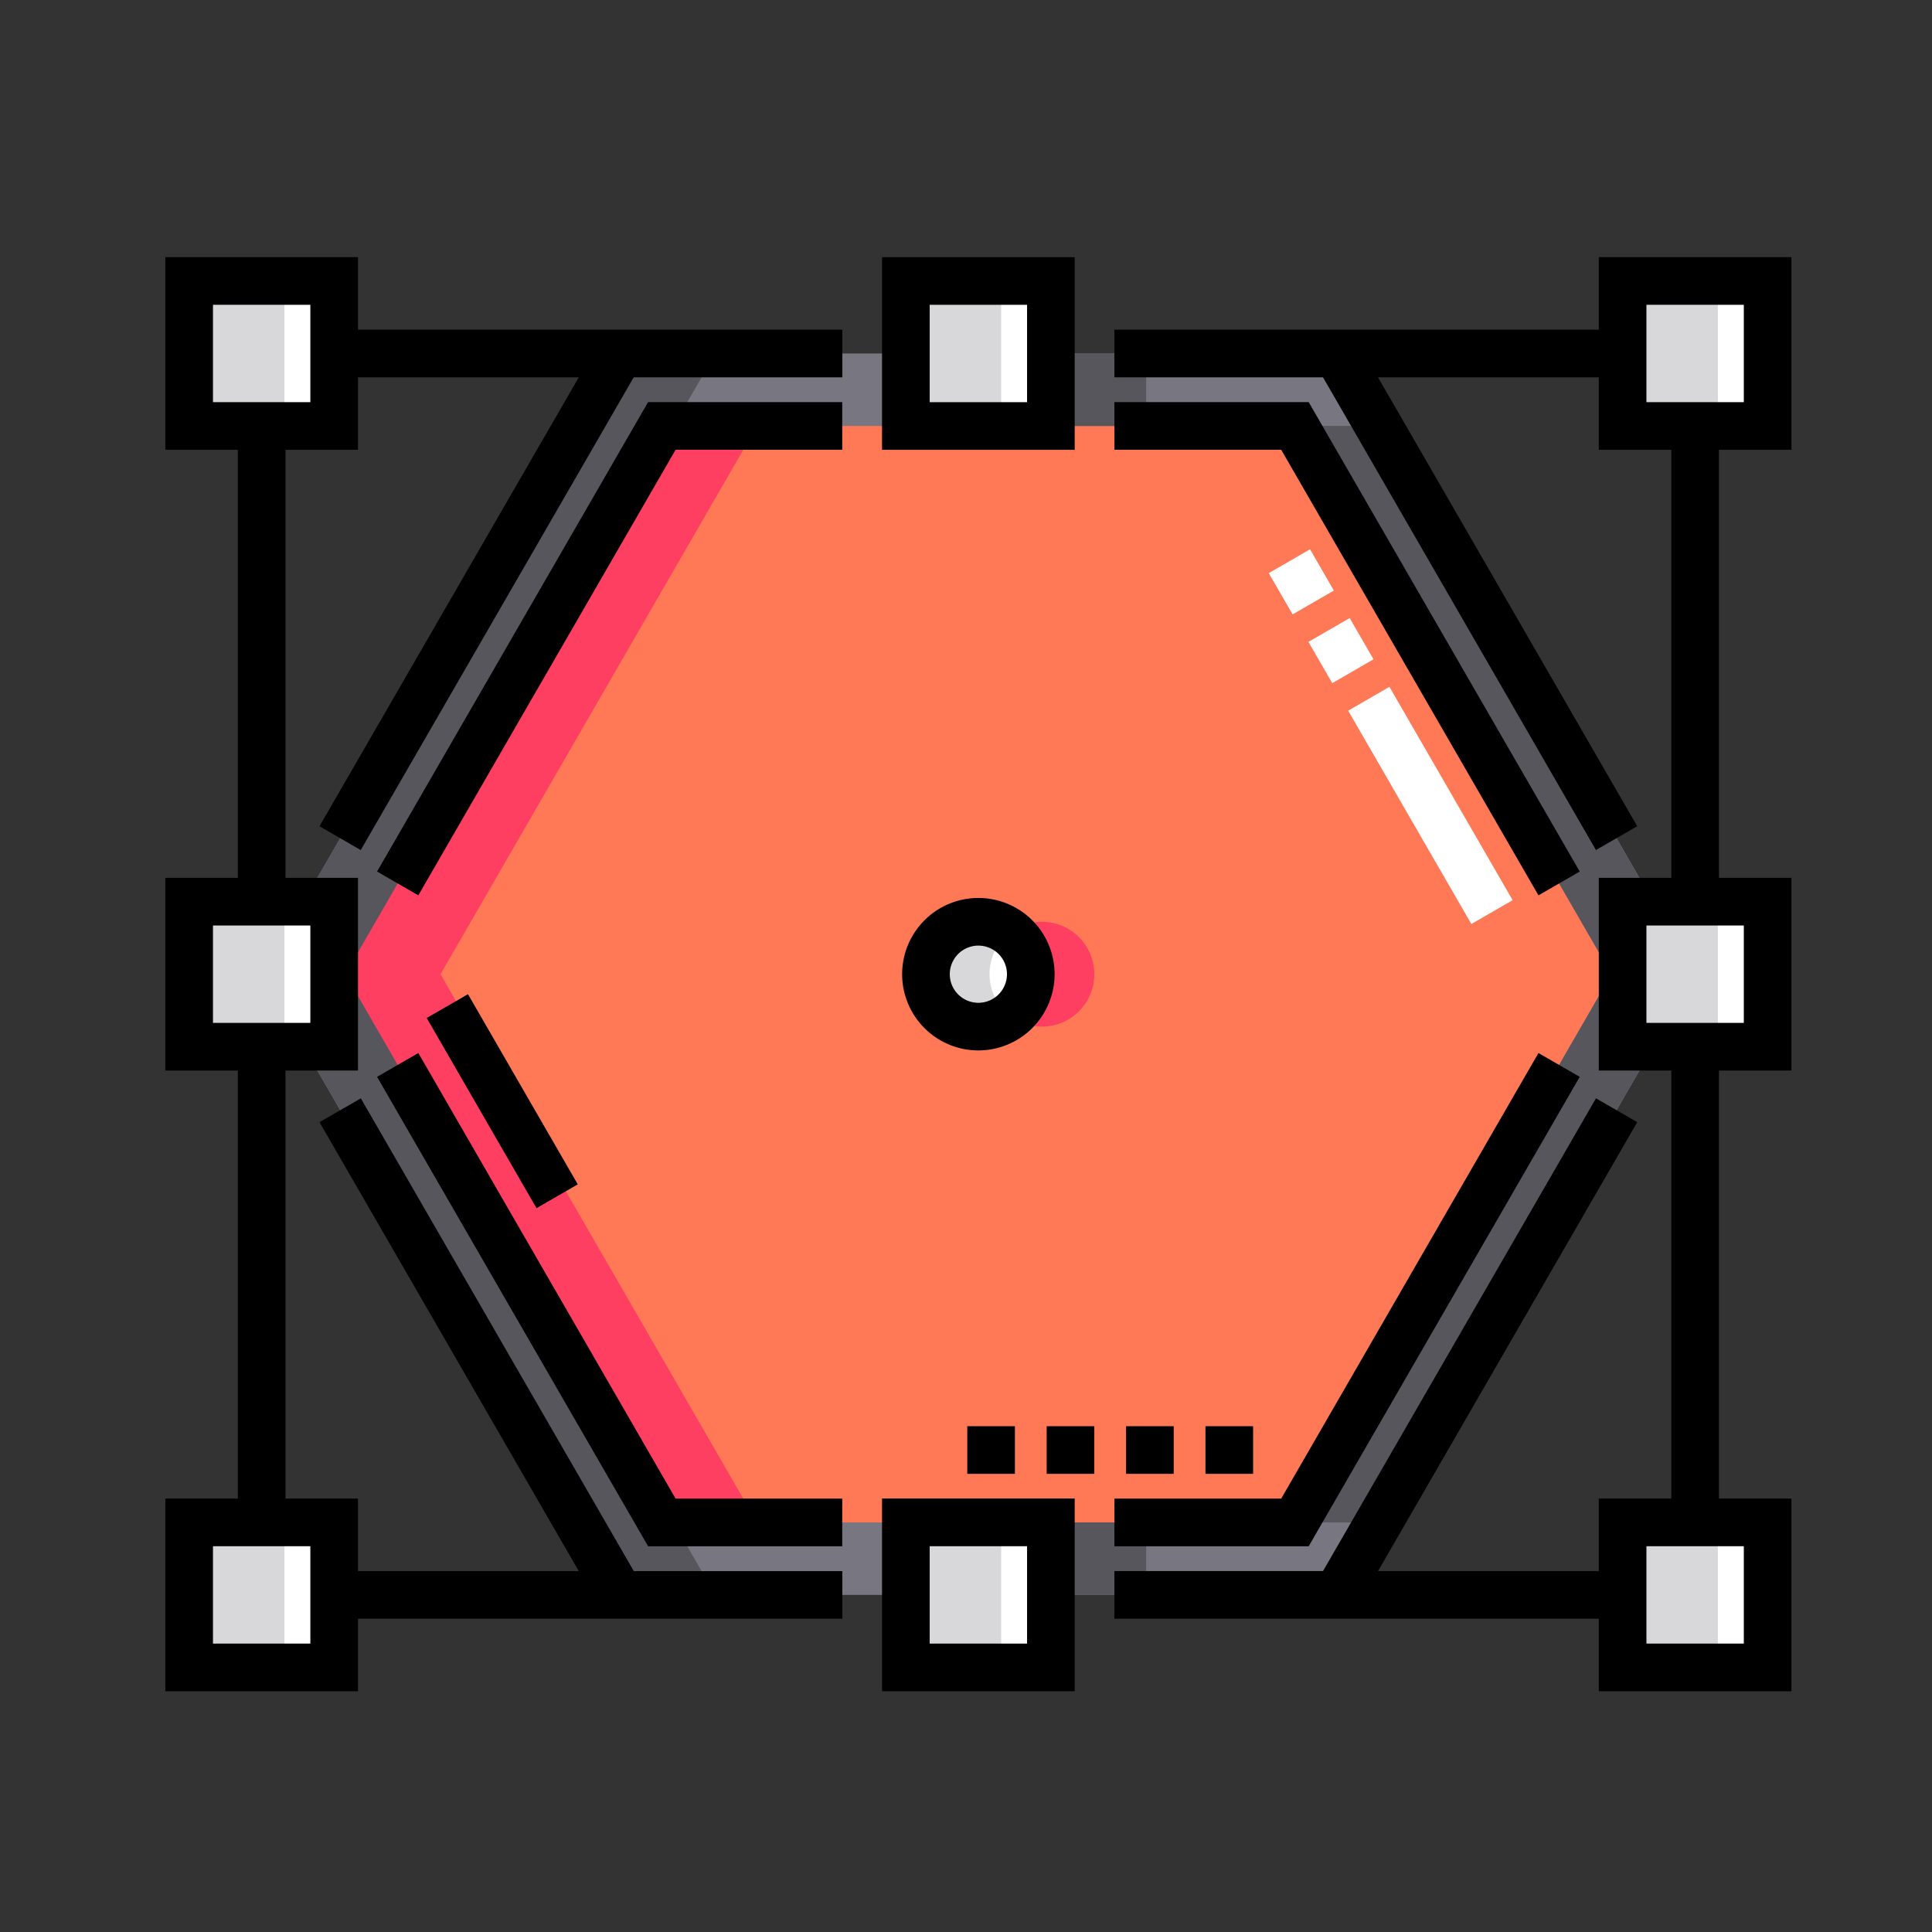 <svg id="Grupo_55532" data-name="Grupo 55532" xmlns="http://www.w3.org/2000/svg" width="94" height="94" viewBox="0 0 94 94">
  <rect x="0" y="0" width="94" height="94" fill="#333333" stroke="none"/>
  <rect id="Rectángulo_5249" data-name="Rectángulo 5249" width="94" height="94" transform="translate(0 0)" fill="none"/>
  <g id="poligono" transform="translate(8.044 12.512)">
    <path id="Trazado_101100" data-name="Trazado 101100" d="M107.691,94.293V87.237h1.491l-15.4-26.672H79.874v3.528H72.819V60.565H58.911l-15.4,26.672H45v7.056H43.512l15.4,26.672H72.819v-3.528h7.056v3.528H93.783l15.4-26.672Z" transform="translate(-36.788 -55.878)" fill="#787680"/>
    <path id="Trazado_101101" data-name="Trazado 101101" d="M132.3,136.723l13.364-23.148h-1.491V106.52h1.491L132.3,83.372H116.361v0H109.3v0h-7.237l-15.4,26.676,15.4,26.676H109.3v0h7.056v0Z" transform="translate(-73.275 -75.161)" fill="#57565c"/>
    <path id="Trazado_101102" data-name="Trazado 101102" d="M72.068,136.723l-15.4-26.676,15.4-26.676h30.8l15.4,26.676-15.4,26.676Z" transform="translate(-47.91 -75.161)" fill="#ff7956"/>
    <path id="Trazado_101103" data-name="Trazado 101103" d="M262.05,244.6h0a2.55,2.55,0,0,1-2.55-2.55h0a2.55,2.55,0,0,1,2.55-2.55h0a2.55,2.55,0,0,1,2.55,2.55h0A2.55,2.55,0,0,1,262.05,244.6Z" transform="translate(-219.4 -207.163)" fill="#ff3f62"/>
    <g id="Grupo_55522" data-name="Grupo 55522" transform="translate(1.159 1.159)">
      <rect id="Rectángulo_5219" data-name="Rectángulo 5219" width="7.056" height="7.056" transform="translate(0 30.2)" fill="#fff"/>
      <rect id="Rectángulo_5220" data-name="Rectángulo 5220" width="7.056" height="7.056" transform="translate(69.744 30.2)" fill="#fff"/>
      <rect id="Rectángulo_5221" data-name="Rectángulo 5221" width="7.056" height="7.056" transform="translate(0 60.401)" fill="#fff"/>
      <rect id="Rectángulo_5222" data-name="Rectángulo 5222" width="7.056" height="7.056" transform="translate(69.744 60.401)" fill="#fff"/>
      <rect id="Rectángulo_5223" data-name="Rectángulo 5223" width="7.056" height="7.056" transform="translate(34.872 60.401)" fill="#fff"/>
      <rect id="Rectángulo_5224" data-name="Rectángulo 5224" width="7.056" height="7.056" transform="translate(0 0)" fill="#fff"/>
      <rect id="Rectángulo_5225" data-name="Rectángulo 5225" width="7.056" height="7.056" transform="translate(69.744 0)" fill="#fff"/>
      <rect id="Rectángulo_5226" data-name="Rectángulo 5226" width="7.056" height="7.056" transform="translate(34.872 0)" fill="#fff"/>
      <path id="Trazado_101104" data-name="Trazado 101104" d="M242.05,244.6h0a2.55,2.55,0,0,1-2.55-2.55h0a2.55,2.55,0,0,1,2.55-2.55h0a2.55,2.55,0,0,1,2.55,2.55h0A2.55,2.55,0,0,1,242.05,244.6Z" transform="translate(-203.65 -208.322)" fill="#fff"/>
    </g>
    <g id="Grupo_55523" data-name="Grupo 55523" transform="translate(6.724 4.686)">
      <rect id="Rectángulo_5227" data-name="Rectángulo 5227" width="4.636" height="3.528" transform="translate(36.363 0)" fill="#57565c"/>
      <rect id="Rectángulo_5228" data-name="Rectángulo 5228" width="4.636" height="3.528" transform="translate(36.363 56.873)" fill="#57565c"/>
      <path id="Trazado_101105" data-name="Trazado 101105" d="M49.639,94.293V87.237H48.148l15.4-26.672H58.911l-15.4,26.672H45v7.056H43.512l15.4,26.672h4.636l-15.4-26.672Z" transform="translate(-43.512 -60.564)" fill="#57565c"/>
    </g>
    <path id="Trazado_101106" data-name="Trazado 101106" d="M76.7,83.372H72.068l-15.4,26.676,15.4,26.676H76.7L61.3,110.048Z" transform="translate(-47.91 -75.161)" fill="#ff3f62"/>
    <g id="Grupo_55524" data-name="Grupo 55524" transform="translate(1.159 1.159)">
      <rect id="Rectángulo_5229" data-name="Rectángulo 5229" width="4.636" height="7.056" transform="translate(0 30.2)" fill="#d8d7da"/>
      <rect id="Rectángulo_5230" data-name="Rectángulo 5230" width="4.636" height="7.056" transform="translate(69.744 30.2)" fill="#d8d7da"/>
      <rect id="Rectángulo_5231" data-name="Rectángulo 5231" width="4.636" height="7.056" transform="translate(0 60.401)" fill="#d8d7da"/>
      <rect id="Rectángulo_5232" data-name="Rectángulo 5232" width="4.636" height="7.056" transform="translate(69.744 60.401)" fill="#d8d7da"/>
      <rect id="Rectángulo_5233" data-name="Rectángulo 5233" width="4.636" height="7.056" transform="translate(34.872 60.401)" fill="#d8d7da"/>
      <rect id="Rectángulo_5234" data-name="Rectángulo 5234" width="4.636" height="7.056" transform="translate(0 0)" fill="#d8d7da"/>
      <rect id="Rectángulo_5235" data-name="Rectángulo 5235" width="4.636" height="7.056" transform="translate(69.744 0)" fill="#d8d7da"/>
      <rect id="Rectángulo_5236" data-name="Rectángulo 5236" width="4.636" height="7.056" transform="translate(34.872 0)" fill="#d8d7da"/>
      <path id="Trazado_101107" data-name="Trazado 101107" d="M242.591,242.05a2.545,2.545,0,0,1,1-2.028,2.538,2.538,0,0,0-1.545-.522h0a2.55,2.55,0,0,0,0,5.1h0a2.539,2.539,0,0,0,1.545-.522A2.545,2.545,0,0,1,242.591,242.05Z" transform="translate(-203.65 -208.322)" fill="#d8d7da"/>
    </g>
    <rect id="Rectángulo_5237" data-name="Rectángulo 5237" width="2.318" height="10.685" transform="matrix(-0.866, 0.5, -0.5, -0.866, 20.067, 45.112)"/>
    <rect id="Rectángulo_5238" data-name="Rectángulo 5238" width="2.318" height="2.318" transform="translate(50.607 56.879)"/>
    <rect id="Rectángulo_5239" data-name="Rectángulo 5239" width="2.318" height="2.318" transform="translate(46.744 56.879)"/>
    <rect id="Rectángulo_5240" data-name="Rectángulo 5240" width="2.318" height="2.318" transform="translate(39.018 56.879)"/>
    <rect id="Rectángulo_5241" data-name="Rectángulo 5241" width="2.318" height="2.318" transform="translate(42.881 56.879)"/>
    <g id="Grupo_55525" data-name="Grupo 55525" transform="translate(53.688 14.214)">
      <rect id="Rectángulo_5242" data-name="Rectángulo 5242" width="11.986" height="2.318" transform="matrix(-0.5, -0.866, 0.866, -0.5, 9.856, 18.231)" fill="#fff"/>
      <rect id="Rectángulo_5243" data-name="Rectángulo 5243" width="2.318" height="2.318" transform="matrix(-0.5, -0.866, 0.866, -0.5, 3.088, 6.512)" fill="#fff"/>
      <rect id="Rectángulo_5244" data-name="Rectángulo 5244" width="2.318" height="2.318" transform="matrix(0.5, 0.866, -0.866, 0.5, 2.007, 0)" fill="#fff"/>
    </g>
    <path id="Trazado_101108" data-name="Trazado 101108" d="M225.666,430.478h9.374V421.1h-9.374Zm2.318-7.056h4.738v4.738h-4.738Z" transform="translate(-190.795 -360.704)"/>
    <path id="Trazado_101109" data-name="Trazado 101109" d="M331.768,39.608V30.234h-9.374v3.528H298.827V36.08h10.149l13.28,23,2.007-1.159L311.652,36.08h10.742v3.528h3.528V60.434h-3.528v9.374h3.528V90.634h-3.528v3.528H311.653l12.611-21.843-2.007-1.159-13.28,23H298.827V96.48h23.567v3.528h9.374V90.634H328.24V69.808h3.528V60.434H328.24V39.608ZM329.45,97.69h-4.738V92.952h4.738Zm0-30.2h-4.738V62.752h4.738Zm-4.738-34.938h4.738V37.29h-4.738Z" transform="translate(-252.65 -30.234)"/>
    <path id="Trazado_101110" data-name="Trazado 101110" d="M235.04,30.234h-9.374v9.374h9.374Zm-2.318,7.056h-4.738V32.552h4.738Z" transform="translate(-190.795 -30.234)"/>
    <path id="Trazado_101111" data-name="Trazado 101111" d="M239.417,235.709a3.709,3.709,0,1,0-3.709,3.709A3.713,3.713,0,0,0,239.417,235.709Zm-3.709,1.391a1.391,1.391,0,1,1,1.391-1.391A1.392,1.392,0,0,1,235.709,237.1Z" transform="translate(-196.15 -200.822)"/>
    <path id="Trazado_101112" data-name="Trazado 101112" d="M68.674,280.819l-2.007,1.159,13.187,22.84H89.3V302.5H81.192Z" transform="translate(-56.365 -242.097)"/>
    <path id="Trazado_101113" data-name="Trazado 101113" d="M66.667,98.712l2.007,1.159L81.192,78.19H89.3V75.872H79.854Z" transform="translate(-56.365 -68.82)"/>
    <path id="Trazado_101114" data-name="Trazado 101114" d="M319.459,99.871l2.007-1.159-13.187-22.84h-9.452V78.19h8.114Z" transform="translate(-252.65 -68.82)"/>
    <path id="Trazado_101115" data-name="Trazado 101115" d="M321.466,281.978l-2.007-1.159L306.941,302.5h-8.114v2.318h9.452Z" transform="translate(-252.65 -242.097)"/>
    <path id="Trazado_101116" data-name="Trazado 101116" d="M9.374,33.762V30.234H0v9.374H3.528V60.434H0v9.374H3.528V90.634H0v9.374H9.374V96.48H32.94V94.162H22.792l-13.28-23L7.5,72.319,20.115,94.162H9.374V90.634H5.846V69.808H9.374V60.434H5.846V39.608H9.374V36.08H20.116L7.5,57.923l2.007,1.159,13.28-23H32.94V33.762ZM7.056,97.69H2.318V92.952H7.056S7.056,97.69,7.056,97.69Zm0-30.2H2.318V62.752H7.056S7.056,67.49,7.056,67.49Zm0-30.2H2.318V32.552H7.056S7.056,37.29,7.056,37.29Z" transform="translate(0 -30.234)"/>
  </g>
</svg>
